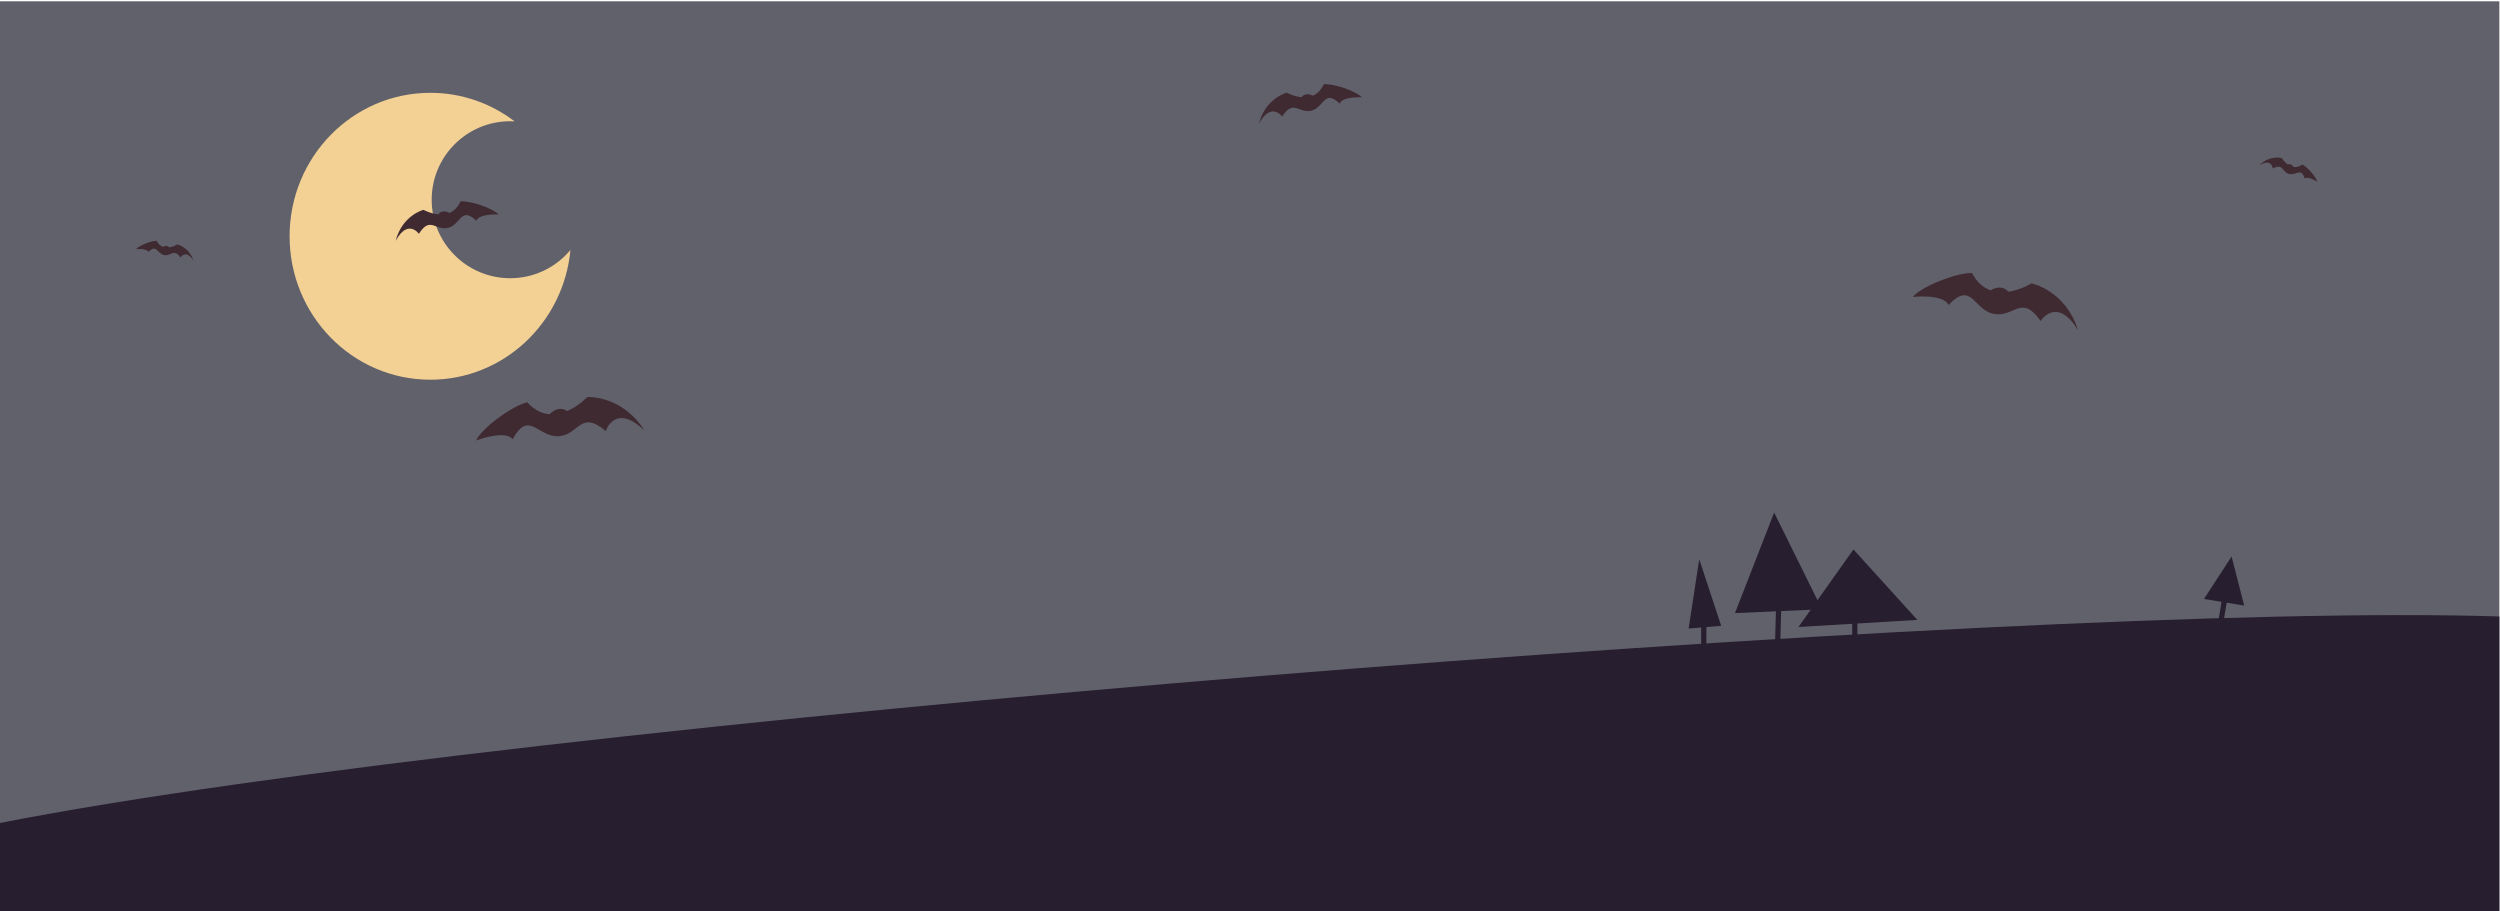<?xml version="1.0" encoding="utf-8"?>
<!-- Generator: Adobe Illustrator 16.0.0, SVG Export Plug-In . SVG Version: 6.00 Build 0)  -->
<!DOCTYPE svg PUBLIC "-//W3C//DTD SVG 1.1//EN" "http://www.w3.org/Graphics/SVG/1.1/DTD/svg11.dtd">
<svg version="1.1" id="Layer_1" xmlns="http://www.w3.org/2000/svg" xmlns:xlink="http://www.w3.org/1999/xlink" x="0px" y="0px"
	 width="1920px" height="700px" viewBox="0 0 1920 700" enable-background="new 0 0 1920 700" xml:space="preserve">
<g id="Layer_2">
	<rect x="-0.5" y="1" fill="#61616B" width="1920" height="700"/>
	<path fill="#271E30" d="M1919.5,701H-0.5c0,0,0.5-27.73,0.5-68.962c398.5-78.119,1550.5-170.581,1919.5-158.589V701z"/>
	<path fill="#F3D194" d="M395.217,93.2c-1.127-0.061-2.263-0.094-3.403-0.094c-33.288,0-60.278,26.989-60.278,60.282
		c0,33.289,26.99,60.278,60.278,60.278c18.596,0,35.224-8.422,46.276-21.661c-5.215,55.892-51.396,99.609-107.595,99.609
		c-59.694,0-108.089-49.324-108.089-110.168c0-60.843,48.395-110.166,108.089-110.166c24.276,0,46.687,8.16,64.729,21.935"/>
	<path fill="#3F2A31" d="M325.228,161.153c0,0,5.202,2.914,11.394,3.474c1.725-2.639,5.527-2.89,8.507-1.121
		c3.304-1.37,6.359-4.06,8.538-8.853c8.126-0.541,25.188,5.51,29.25,10.067c0,0-14.895-0.858-17.061,4.829
		c-11.916-11.375-11.916,2.98-21.666,5.418s-13.812-9.209-22.479,4.604c0,0-8.395-11.918-17.875,5.416
		C308.979,165.217,325.228,161.153,325.228,161.153z"/>
	<path fill="#3F2A31" d="M1560.107,217.615c0,0-8,5.049-17.764,6.446c-2.949-4.038-8.995-4.119-13.566-1.071
		c-5.351-1.896-10.409-5.904-14.259-13.316c-12.922-0.184-39.446,10.813-45.507,18.371c0,0,23.524-2.594,27.431,6.236
		c17.937-19.006,19.124,3.734,34.771,6.79c15.648,3.053,21.116-15.733,35.991,5.43c0,0,12.312-19.575,28.767,7.101
		C1586.186,222.708,1560.107,217.615,1560.107,217.615z"/>
	<path fill="#3F2A31" d="M136.122,187.748c0,0-2.779,1.754-6.171,2.239c-1.025-1.403-3.126-1.431-4.715-0.372
		c-1.858-0.659-3.617-2.052-4.954-4.627c-4.489-0.064-13.707,3.757-15.812,6.383c0,0,8.174-0.9,9.53,2.167
		c6.232-6.604,6.645,1.298,12.082,2.359c5.437,1.061,7.338-5.467,12.506,1.887c0,0,4.278-6.802,9.996,2.468
		C145.184,189.517,136.122,187.748,136.122,187.748z"/>
	<path fill="#3F2A31" d="M451.01,304.938c0,0-6.44,6.927-15.521,10.773c-3.886-3.149-9.75-1.682-13.396,2.435
		c-5.652-0.467-11.569-3.047-17.188-9.229c-12.538,3.126-35.371,20.54-39.295,29.395c0,0,22.079-8.521,28.108-0.982
		c12.48-22.961,19.443-1.28,35.354-2.327c15.909-1.051,16.391-20.61,36.183-3.954c0,0,6.897-22.072,29.625-0.49
		C477.524,303.194,451.01,304.938,451.01,304.938z"/>
	<path fill="#3F2A31" d="M1752.473,121.412c0,0,1.711,2.908,4.578,4.948c1.596-0.798,3.525,0.164,4.479,1.879
		c2.006,0.272,4.266-0.171,6.698-1.892c4.127,2.053,10.738,9.879,11.427,13.265c0,0-7.036-4.668-9.718-2.507
		c-2.58-8.959-6.678-1.941-12.14-3.531s-4.124-8.441-12.302-4.162c0,0-0.703-8.221-10.282-2.452
		C1743.37,118.763,1752.473,121.412,1752.473,121.412z"/>
	<path fill="#3F2A31" d="M988.229,71.165c0,0,5.201,2.914,11.396,3.474c1.725-2.639,5.526-2.89,8.507-1.121
		c3.305-1.37,6.358-4.06,8.538-8.853c8.126-0.541,25.188,5.51,29.25,10.067c0,0-14.896-0.858-17.062,4.829
		c-11.916-11.375-11.916,2.98-21.666,5.418s-13.812-9.209-22.479,4.604c0,0-8.396-11.918-17.875,5.416
		C971.979,75.229,988.229,71.165,988.229,71.165z"/>
</g>
<g id="Layer_1_1_">
	<polygon fill="#271E30" points="1321.875,480.624 1296.873,482.713 1305.013,429.477 	"/>
	<polygon fill="#271E30" points="1723.539,465.09 1692.639,460.008 1713.871,427.381 	"/>
	<polygon fill="#271E30" points="1399.281,467.909 1332.462,470.854 1362.534,393.648 	"/>
	<polygon fill="#271E30" points="1472.506,476.071 1381.199,481.547 1423.446,421.975 	"/>
	<line fill="none" stroke="#271E30" stroke-width="4" stroke-miterlimit="10" x1="1308.5" y1="479.828" x2="1308.5" y2="494.828"/>
	
		<line fill="none" stroke="#271E30" stroke-width="4" stroke-miterlimit="10" x1="1365.987" y1="466.831" x2="1365.264" y2="492.825"/>
	<line fill="none" stroke="#271E30" stroke-width="4" stroke-miterlimit="10" x1="1424.5" y1="466.828" x2="1424.5" y2="489.828"/>
	
		<line fill="none" stroke="#271E30" stroke-width="4" stroke-miterlimit="10" x1="1709.405" y1="454.987" x2="1705.594" y2="477.669"/>
</g>
</svg>
